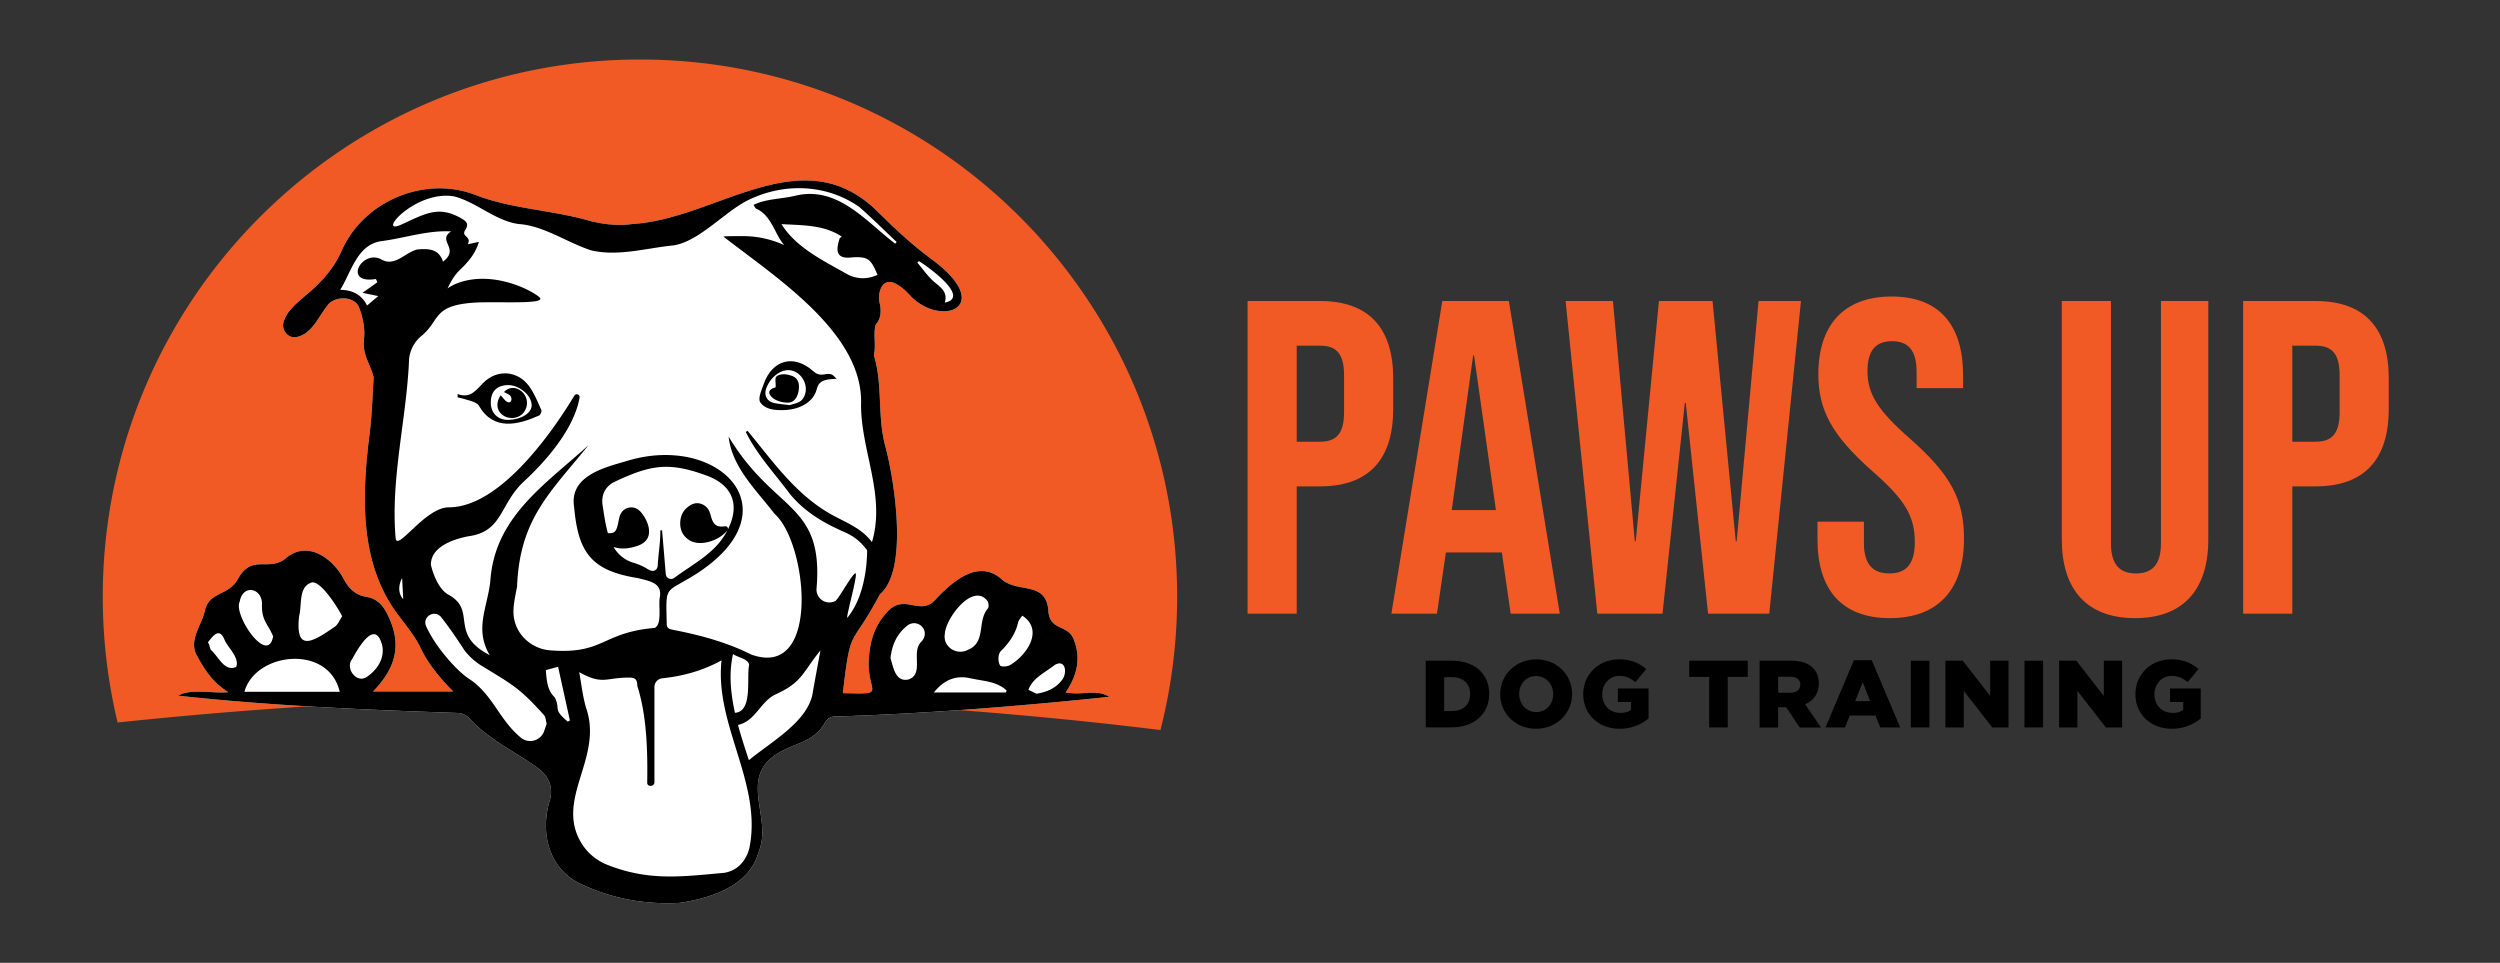 <svg xmlns="http://www.w3.org/2000/svg" id="Capa_1" data-name="Capa 1" viewBox="0 0 2311 890"><rect x="0" y="0" width="2311" height="890" fill="#333333" stroke="none"/><defs><style>.cls-1{fill:#f15a24;}.cls-2{fill:#fff;}</style></defs><title>PAWS UP-LOGO-VERSION 1_VERTICAL</title><path class="cls-1" d="M560.46,644.26c178.65,0,350.77,10.73,512.26,30.59a497.71,497.71,0,0,0,15.43-123.3C1088.15,277.3,865.83,55,591.58,55S95,277.3,95,551.55a497.79,497.79,0,0,0,13.71,116.34A4254.87,4254.87,0,0,1,560.46,644.26Z"></path><path class="cls-2" d="M990.22,640.75a43.67,43.67,0,0,1-5.18-.7c10.06-14.45,14.44-30.67,8-47.58-5.07-16.41-23.25-8-24-28.86-2.71-26.87-28.6-14.85-43.45-28.43-21.29-18.63-45.1,2.42-60.25,18.41-15,17.64-29.64-7.1-46.48,13.61-8.68,9.65-13.23,21.3-14.86,33.88-6.27,40.07,20.77,40.91-24.86,39.65,7.37-64.14,7.22-40.14,34.29-91.49,26.56-22.1,13.46-105,4.9-137-7.44-27.17-2.19-56-10.3-83.06-.44-1.45.39-3.24.43-4.88.83-7.72-1.18-17.25,1.15-24.38,4.74-5.44,4.91-11.45,4-18-3.3-10.35,1.61-26.77,14.78-19.5a47.21,47.21,0,0,1,12.11,9.87c28.21,31.33,80.42,12.22,21.91-31.73-18.75-13.72-35.58-29.43-52-45.8C741,127.52,662.69,202.17,585.35,207c-13.39,1.86-26,.61-39-2.49C511,194,473.1,193.44,438.76,179.94c-46.25-17.51-102.75,5.7-123.06,52.13-7.27,16.57-19.37,29.75-33.39,41.19-7.94,7-17.24,14-20.18,24.6-2.07,7.18,3.93,14.77,11.3,13.82,14.62-2.37,20.64-18.5,29-28.93,6.41-9.53,25.22-9.42,29.48,1.39,3.4,8.62,5.45,18.66,4.73,27.81-2.23,15.76,5.34,23.51,8.76,36.71-.9,16.73-1.59,33.5-3.45,50.13-7.44,58-10.65,122.49,27.3,171.21,6.57,8.76,13.62,17.39,18.62,27,7.43,16.44,18.93,29.88,31.06,42.18H344.85c21.73-22.35,27.33-44.71,12.4-72.87-4.12-8-9.88-13.13-18.71-14.59-9.31-1.54-15.28-6.72-20-15-10.33-20.41-34.38-38.41-55-20.1-15.28,11.78-30.2-4.22-42.91,17.36-8.9,17.68-27,12-31.2,30.43-3.16,14-15.32,27.45-7.39,41.66,7.56,13.81,14.83,24.86,29,33.8-14,1.37-35.35-3.54-46.29,3.21,84,9.26,171.31,13,256.79,15.93,5.05,0,8.75,1.31,12.29,5,20.13,21.58,41.88,30,65.59,47.66,8.64,7.76,12.26,17.13,8.5,29.2-8.86,30.19,0,63.79,30.65,77,28.59,13.41,59.32,18.35,89.51,16.77,26.33-3.86,64.26-14.59,72.88-46.37,13.49-30.8-16.67-65.53,13.56-88.82,17.73-13.16,36.62-11.6,47.85-31.07,2.56-4.38,5.28-6.08,10.46-6.07,84.1-2.62,169.74-9.51,252.49-18.17C1015.19,637.36,1001.84,642,990.22,640.75Z"></path><path d="M990.22,640.75a43.67,43.67,0,0,1-5.18-.7c10.06-14.45,14.44-30.67,8-47.58-5.07-16.41-23.25-8-24-28.86-2.71-26.87-28.6-14.85-43.45-28.43-21.29-18.63-45.1,2.42-60.25,18.41-15,17.64-29.64-7.1-46.48,13.61-8.68,9.65-13.23,21.3-14.86,33.88-6.27,40.07,20.77,40.91-24.86,39.65,7.37-64.14,7.22-40.14,34.29-91.49,26.56-22.1,13.46-105,4.9-137-7.44-27.17-2.19-56-10.3-83.06-.44-1.45.39-3.24.43-4.88.83-7.72-1.18-17.25,1.15-24.38,4.74-5.44,4.91-11.45,4-18-3.3-10.35,1.61-26.77,14.78-19.5a47.21,47.21,0,0,1,12.11,9.87c28.21,31.33,80.42,12.22,21.91-31.73-18.75-13.72-35.58-29.43-52-45.8C741,127.52,662.69,202.17,585.35,207c-13.39,1.86-26,.61-39-2.49C511,194,473.1,193.44,438.76,179.94c-46.25-17.51-102.75,5.7-123.06,52.13-7.27,16.57-19.37,29.75-33.39,41.19-7.94,7-17.24,14-20.18,24.6-2.07,7.18,3.93,14.77,11.3,13.82,14.62-2.37,20.64-18.5,29-28.93,6.41-9.53,25.22-9.42,29.48,1.39,3.4,8.62,5.45,18.66,4.73,27.81-2.23,15.76,5.34,23.51,8.76,36.71-.9,16.73-1.59,33.5-3.45,50.13-7.44,58-10.65,122.49,27.3,171.21,6.57,8.76,13.62,17.39,18.62,27,7.43,16.44,18.93,29.88,31.06,42.18H344.85c21.73-22.35,27.33-44.71,12.4-72.87-4.12-8-9.88-13.13-18.71-14.59-9.31-1.54-15.28-6.72-20-15-10.33-20.41-34.38-38.41-55-20.1-15.28,11.78-30.2-4.22-42.91,17.36-8.9,17.68-27,12-31.2,30.43-3.16,14-15.32,27.45-7.39,41.66,7.56,13.81,14.83,24.86,29,33.8-14,1.37-35.35-3.54-46.29,3.21,84,9.26,171.31,13,256.79,15.93,5.05,0,8.75,1.31,12.29,5,20.13,21.58,41.88,30,65.59,47.66,8.64,7.76,12.26,17.13,8.5,29.2-8.86,30.19,0,63.79,30.65,77,28.59,13.41,59.32,18.35,89.51,16.77,26.33-3.86,64.26-14.59,72.88-46.37,13.49-30.8-16.67-65.53,13.56-88.82,17.73-13.16,36.62-11.6,47.85-31.07,2.56-4.38,5.28-6.08,10.46-6.07,84.1-2.62,169.74-9.51,252.49-18.17C1015.19,637.36,1001.84,642,990.22,640.75ZM849.43,241.37c8,4.84,48.27,33.52,23.91,38.37,2.93-9.51-3.29-13.74-9.47-18.93s-10.68-12-15.94-18.09ZM218.31,616.51c-10.61,4.9-16.33-9.53-23-15.33-1.67-1.89-1.27-5.29-3.15-7.24,5.13-7,10.92-14,15.48-2.31C210.92,599,221.67,608.17,218.31,616.51Zm3.27-60.26c2.74-16.25,20.12-13,20.61,1.5-.69,15.88,5.23,18.36,10.29,30.47C247.53,615.76,215.37,568.13,221.58,556.25Zm4.35,83.28c10-36.69,77.84-44.49,88.1,0Zm83.8-60.35c-19.41,13.38-37.27,25.33-33.2-9.81,2.73-9.94-.77-26,10.53-30.51,8.27-4.63,25.81,23.81,29.22,30.79C313.9,573.26,312.51,577.19,309.73,579.18Zm15.68,30.28c5.87-10.63,21.41-38.2,27.95-12.69,2.4,12.26-5.07,23-14.8,29.3C329.33,631.7,319,617.67,325.41,609.46ZM783.8,253.82c-22.11-12.62-47.59-24.47-61.44-46.65,19.42,1.21,38.91.44,55.74,11.5l-1.82,1.47c-4.36,12.68-2.64,19.76,12.05,17.71,13.93-.56,16.59,1.23,22.85,16.25C802,258.25,792.87,258.26,783.8,253.82ZM347.51,257.9c.43,1,.87,2,1.3,3.05l-13.73,9.73,14.59,3-10.36,8.73c-5.5-11.13-14.95-14.37-24.79-14.5,10.23-16.41,15.53-41.81,38-45,21.66-2.8,42.54-10.2,64.5-9-13.41,8.71,8.62,15.8-7.52,28-3.73-11.86-13.27-12.26-23.77-11.28-11.61,2.78-21.17,17-34.14,8.67C333.66,231.44,317.16,262.94,347.51,257.9Zm24.22,276.49,1,19.42C368.19,549.16,367.92,541.32,371.73,534.39ZM503,675.86a13.61,13.61,0,0,1-21.29,6.22l-.34-.28c-20.31-16.8-26.11-40.64-48.67-54.86C422.25,619.81,403,598.77,394,579.09c-4.05-8.81,7.68-16.11,13.78-8.56,7.83,9.69,14.68,20.13,21.65,30.71a59.7,59.7,0,0,0,14.82,13.6c29.15,17.89,35.8,20.76,58.59,46.15,1.72,1.92,1.72,5.39,2.5,8.07Zm21.77-8.81c-14.3-12.29-6.2-10.28-11.84-22.26-7.16-6.78-7.52-15.63-8.37-25.35l11.33-3.05c3.76,17.08,7.35,33.39,10.93,49.69Zm168,116.71c-3,11.78-10.55,20.53-22.09,22.85a29.5,29.5,0,0,1-3.08.4c-38.61,3.53-68.29,7.34-105.81-7.42a49.34,49.34,0,0,1-23.62-19.07c-26-40.58,18.57-78.34,4.3-124-.45-1.45-.94-2.88-1.32-4.34-2.69-10.13-3.71-19.91-5.75-30.83,22.05,12.12,24.06,5,46,5,6.23,0,7.51,1.86,7.75,7.81,8.48,26.55,9.63,57.7,9.14,89.39-.06,4.18,6.66,3.75,6.66-.43V635a8.09,8.09,0,0,1,7.35-8C631.73,625,650,619.78,667,610.44,660.38,670.05,704.8,724.2,692.76,783.76ZM599.5,486.93a32.88,32.88,0,0,0-5.67-11.78c-3-4.25-7.45-7.23-13.1-5.73s-7.76,6-8.76,11.34c-1.86,10.05-3,12.52-10,12.13-2.49-8.59-3.67-17.92-5-26.28-1.27-9.14,2.66-17.14,11.1-21.17,34.08-16.24,51.17-18.38,85.46-5.68,24.21,9,30.48,27.48,19.31,49.7a2.3,2.3,0,0,0-2.55-2.95l-.13,0c-7.21,1.06-10.57-1.16-12.69-8.28a39.64,39.64,0,0,0-1.94-6c-3-6.06-10.39-8.87-16.18-5.84-6.45,3.38-10.16,8.83-10.53,16.29s2.64,13.23,9,17c9.38,5.55,26.82.45,34.61-9.51.06-.08.08-.16.13-.24-.46.9-.94,1.81-1.46,2.72-10.8,19.15-30,28.33-47.84,41.56a4.91,4.91,0,0,1-7.83-3.52c-1.21-14.44-2.3-27.44-3.4-40.45l-1.61.08c0,12.45-1.77,20.7-2.42,32.44-.21,3.88-3.38,6-7,4.47s-4.68-3.43-14.62-6.79a31,31,0,0,1-19.17-14.87c6.79,2.42,14,1.62,21.39-.75C597.63,501.94,601.47,496.1,599.5,486.93ZM677.6,604.6c5,3.51,13.9,4.23,14.91,10-2.61,12.1,3.69,43.06-13.13,44.34C675.53,640.9,673.49,623.34,677.6,604.6Zm73.81,35c-3.67,27-38.12,45.72-59.16,63.14-2.38-7.41-8.22-25-10-32.63,16.37-3.6,20.71-21.9,35-28.37,24.64-11.17,24.61-20.28,41.18-40.52C755.85,615.17,753.55,627.38,751.41,639.62Zm20.86-84.1a11.88,11.88,0,0,1-17.46-11.43c6.79-79.85-38.83-69.81-81.25-140.44,2.92,28.19,25.82,49.64,42.32,71.23C746.51,501.57,759.29,628.65,694.3,605c-23.25-11.67-47.92-18.08-73.15-23-3.63-.71-4.94-2.21-4.84-5.91-.78-36.41-2-27,27.44-45.64,91.5-59.12,20.4-130.49-64.61-104.23C557.67,432.45,526,440.33,530.76,469c3.76,42.43,16.45,58.7,59.14,65.43,10.54,2.86,22.58,4.23,20,18-1.42,7.23,2.34,24.44-4.6,28-49.47,4.28-46.68,24.66-96.66,20.76-15.67-1.22-29.21-12.1-33-27.36-2.15-8.72-.6-16.81,2.33-31.43,2.42-62.62,30.16-86.42,66-130.83-40.17,36.5-86.88,66.41-90.72,125.76-2.75,24.58-14.86,44.29-.51,68.31-38-19.59-11.77-40.83-37.54-55.55-12.17-6-16.87-27.93-16.87-27.93-.19-16.76,20.75-23.68,34.38-26.4,32.37-4.15,28.92-29.79,51.83-50.93,12.74-11.75,45.42-44.19,51.22-77.28a2.63,2.63,0,0,0-4.85-1.79C514.38,393.26,464.22,469,414.74,469c-21.59,0-47.42,40.86-49,28.75-4.85-55.38,10.09-110.06,12.4-165.29v-.14a31.44,31.44,0,0,1,11.41-21.75c17.83-14.76,9.94-28.26,49.05-30.82,20.23-1.33,68.12,2.12,60-5s-43.52-24.88-75.51-13.06a45.2,45.2,0,0,0-9.37,4.92c2.82-5.76,5.66-11.59,11.77-17.46,7.28-7,14-14.61,17.2-25.59l-10.23,2.27c3.71-7.66-6.34-6.84-2.54-12.92,3.39-5.4,2.07-7.78-3-10.77-21-12.26-33.07-5.06-55.3,5.19-25,11.54,11.53-31.88,48-25.82,21.37,5.35,40.09,24.33,62.52,25.82,22,2.38,43.3,17.37,64.43,24.12,24.94,5.86,51.2-2.23,76.26-4.63,23.19-3.72,46.62-30.41,67.45-41.15,33.39-17,73.31-15.8,103.94,5.54,11.89,10.44,23.14,21.62,34.64,32.5l-1.37,1.59c-27.35-21.06-53.12-53.39-91.74-44.5-12.84,3.24-27.39,2.78-39.19,8.62.9,1.25,1.53,3.18,2.74,3.66,13.64,5.86,16.76,23.08,25.56,33.48h0a91.45,91.45,0,0,0-38.25-8.29c-8.85,0-17.51.05-17.78.49,48.78,38,129.89,89.63,127.12,155.63.1,42.8,22.89,83.66,10.1,126.72-10.56-14-26.39-18.85-40.1-27-31.46-18.48-52.15-48.37-74.9-75.89l-1.65,1.06c10.25,20.93,26.76,38.39,40.58,57.06,13,16,30.14,26.49,48.85,34.7,9.75,4.2,15.9,8.49,22.78,17.64-.24,20.61-4.73,45.93-18.25,62.26-2.21,2.36,10.32-41.51,7.39-41S774.82,554.2,772.27,555.52ZM873.43,585.8c.73-14.39,26.25-48.09,39.56-30,1,1.87,1.28,5.6.13,6.81-10,11.49-1.44,30.9-17.92,37.89C884.13,606.56,871.24,597.67,873.43,585.8ZM852,592.86c-10.52,9.68,2.91,30.13-12.3,35.28-12.09,2.53-13.87-11.34-16.52-19.8,1.29-11.66,5.44-21.38,14.1-28.83C847.09,569.91,861,582.47,852,592.86Zm77.8,47.23H863.3c9.27-11.5,20.12-16.3,34.12-13,11.67,2.56,23.85,2.65,33.14,11.21Zm3.64-25.2c-2.41,1.4-7.78,1.71-9,.24-2-3.46-2.39-10.81,1.47-14,7.29-7.35,12.93-15.59,15.28-25.9.48-2.07,2.3-3.84,3.74-6.14C965.51,582.33,948.86,606.18,933.48,614.89Zm48.4,13.52c-5.54,7.48-13.43,11.21-23.71,12.88l-7.45-3.61c4-11.2,15.7-16.08,24.46-23.09C985.33,609,986.59,622.41,981.88,628.41Z"></path><path d="M488.9,356.72c-10.71-14.3-29.52-15.5-42.17-2.83-6.63,6.65-11.81,14.81-23.71,10.34l0,3.06c4.33,1.17,8.73,2.11,12.95,3.58,2.4.83,5.48,2,6.58,3.93,13.58,23.92,36.59,17.88,55.82,9.28,1.25-.56,2.61-3.77,2.09-4.91C497,371.51,493.89,363.38,488.9,356.72Zm-18.62,31.43c-9.51.35-16.3-5.86-16.57-15.17-.31-10.8,5.21-16.77,15.73-17,10.3-.26,21.71,9.21,22.05,18.29C491.76,381.58,482.41,387.71,470.28,388.15Z"></path><path d="M724.59,379.09c15.39-.47,27.61-7.85,30.43-19.45,1.62-6.68,5.8-8.13,11.2-8.95,2.06-.31,4.17-.31,7.11-.5-4-4.54-5.25-5.18-11.64-4.07-4.15.72-7-.35-10.15-3.18C734,327.29,714,332.46,706.08,354.74c-2,5.57-5.63,13.46-3.37,17C707.09,378.61,716.38,379.35,724.59,379.09Zm-16.25-20.18c4.34-11.47,15.09-18.77,24-16.29,11.3,3.12,16.72,18.3,8.92,27.08-2.78,3.12-8.44,3.67-11.32,4.81-6.15-.8-10.41-1.07-14.53-2C708.84,371.12,705.94,365.26,708.34,358.91Z"></path><path d="M482.12,361.78c-5.17-4.33-11.56-4.28-16.29.67a33.71,33.71,0,0,1,5.06,2.64c3.16,2.39,2.11,7.54-1.18,6.73-2.52-.61-4.39-3.93-6.93-6.41-4.53,6.91-3.83,14.06,2,18.34s14.72,3.29,19.14-2.28A14,14,0,0,0,482.12,361.78Z"></path><path d="M728.42,372.22c5.85,0,8.83-5.23,9.83-10.94s-.06-11.44-5.56-13.61c-4.19-1.66-10.14-2.67-14.14-.31-3.12,1.84-1,6.28-1.63,10.79-3.66.74-9.07,3.53-3.33,9.09C717,370.57,723.38,372.23,728.42,372.22Z"></path><path d="M1318,610.75h23.8c22,0,34.81,12.69,34.81,30.49v.18c0,17.8-13,31-35.17,31H1318ZM1342,657.28c10.22,0,17-5.64,17-15.6v-.17c0-9.88-6.79-15.6-17-15.6h-7v31.37Z"></path><path d="M1386.78,641.77v-.18c0-17.71,14.28-32.08,33.32-32.08s33.14,14.19,33.14,31.91v.17c0,17.72-14.28,32.08-33.32,32.08S1386.78,659.49,1386.78,641.77Zm49,0v-.18c0-8.9-6.43-16.65-15.86-16.65s-15.6,7.58-15.6,16.48v.17c0,8.9,6.43,16.66,15.78,16.66S1435.78,650.67,1435.78,641.77Z"></path><path d="M1463.55,641.77v-.18c0-18,14.1-32.08,33.22-32.08,10.84,0,18.51,3.35,25,9l-10,12.08c-4.41-3.7-8.82-5.82-14.9-5.82-8.9,0-15.77,7.49-15.77,16.92v.18c0,10,7,17.1,16.74,17.1a17.46,17.46,0,0,0,9.87-2.56v-7.49h-12.16V636.39h28.38v27.77a41.74,41.74,0,0,1-26.79,9.51C1477.91,673.67,1463.55,660.45,1463.55,641.77Z"></path><path d="M1580,625.73h-18.51v-15h54.12v15h-18.51v46.71H1580Z"></path><path d="M1626.59,610.75h29.17c9.44,0,16,2.46,20.1,6.69,3.61,3.53,5.46,8.29,5.46,14.37V632c0,9.43-5,15.68-12.69,19l14.72,21.5h-19.74l-12.43-18.68h-7.49v18.68h-17.1ZM1655,640.36c5.82,0,9.17-2.82,9.17-7.32v-.17c0-4.85-3.53-7.32-9.26-7.32h-11.19v14.81Z"></path><path d="M1713.76,610.31h16.48l26.26,62.13h-18.33l-4.5-11h-23.79l-4.41,11h-18Zm15,37.81-6.88-17.54-7,17.54Z"></path><path d="M1766.37,610.75h17.19v61.69h-17.19Z"></path><path d="M1798.36,610.75h16l25.38,32.61V610.75h16.92v61.69h-15l-26.35-33.84v33.84h-16.93Z"></path><path d="M1871.43,610.75h17.18v61.69h-17.18Z"></path><path d="M1903.42,610.75h15.95l25.38,32.61V610.75h16.93v61.69h-15l-26.35-33.84v33.84h-16.92Z"></path><path d="M1974,641.77v-.18c0-18,14.1-32.08,33.23-32.08,10.84,0,18.51,3.35,25,9l-10,12.08c-4.4-3.7-8.81-5.82-14.89-5.82-8.9,0-15.78,7.49-15.78,16.92v.18c0,10,7,17.1,16.75,17.1a17.48,17.48,0,0,0,9.87-2.56v-7.49H2006V636.39h28.38v27.77a41.76,41.76,0,0,1-26.8,9.51C1988.38,673.67,1974,660.45,1974,641.77Z"></path><path class="cls-1" d="M1153.26,278.25h66.89c45.42,0,67.72,25.19,67.72,71.43v28.49c0,46.25-22.3,71.43-67.72,71.43h-21.47V567.27h-45.42Zm66.89,130.06c14.45,0,22.3-6.6,22.3-27.25V346.79c0-20.64-7.85-27.25-22.3-27.25h-21.47v88.77Z"></path><path class="cls-1" d="M1333.28,278.25h61.52l47.07,289h-45.42l-8.26-57.39v.83h-51.61l-8.25,56.56h-42.12Zm49.55,193.23L1362.6,328.63h-.83L1342,471.48Z"></path><path class="cls-1" d="M1447.23,278.25H1491l20.23,222.14h.83l21.47-222.14h49.54l21.47,222.14h.83l20.23-222.14h39.22l-29.31,289h-56.57L1558.3,372.39h-.83l-20.64,194.88h-60.28Z"></path><path class="cls-1" d="M1680.1,498.73V482.22H1723V502c0,20.64,9.08,28.07,23.53,28.07s23.53-7.43,23.53-28.9c0-23.95-9.08-39.22-38.81-65.23-38-33.45-50.37-57-50.37-90,0-45.42,23.54-71.85,67.71-71.85s66.07,26.43,66.07,72.67v12h-42.94V343.9c0-20.64-8.26-28.49-22.71-28.49s-22.71,7.85-22.71,27.67c0,21.05,9.49,36.33,39.22,62.34,38,33.45,50,56.57,50,92.49,0,47.07-23.94,73.49-68.54,73.49S1680.1,545,1680.1,498.73Z"></path><path class="cls-1" d="M1905.93,498.73V278.25h45.42V502c0,20.64,8.67,28.07,23.12,28.07s23.12-7.43,23.12-28.07V278.25h43.77V498.73c0,46.25-23.12,72.67-67.71,72.67S1905.93,545,1905.93,498.73Z"></path><path class="cls-1" d="M2073.56,278.25h66.89c45.42,0,67.71,25.19,67.71,71.43v28.49c0,46.25-22.29,71.43-67.71,71.43H2119V567.27h-45.42Zm66.89,130.06c14.45,0,22.3-6.6,22.3-27.25V346.79c0-20.64-7.85-27.25-22.3-27.25H2119v88.77Z"></path></svg>